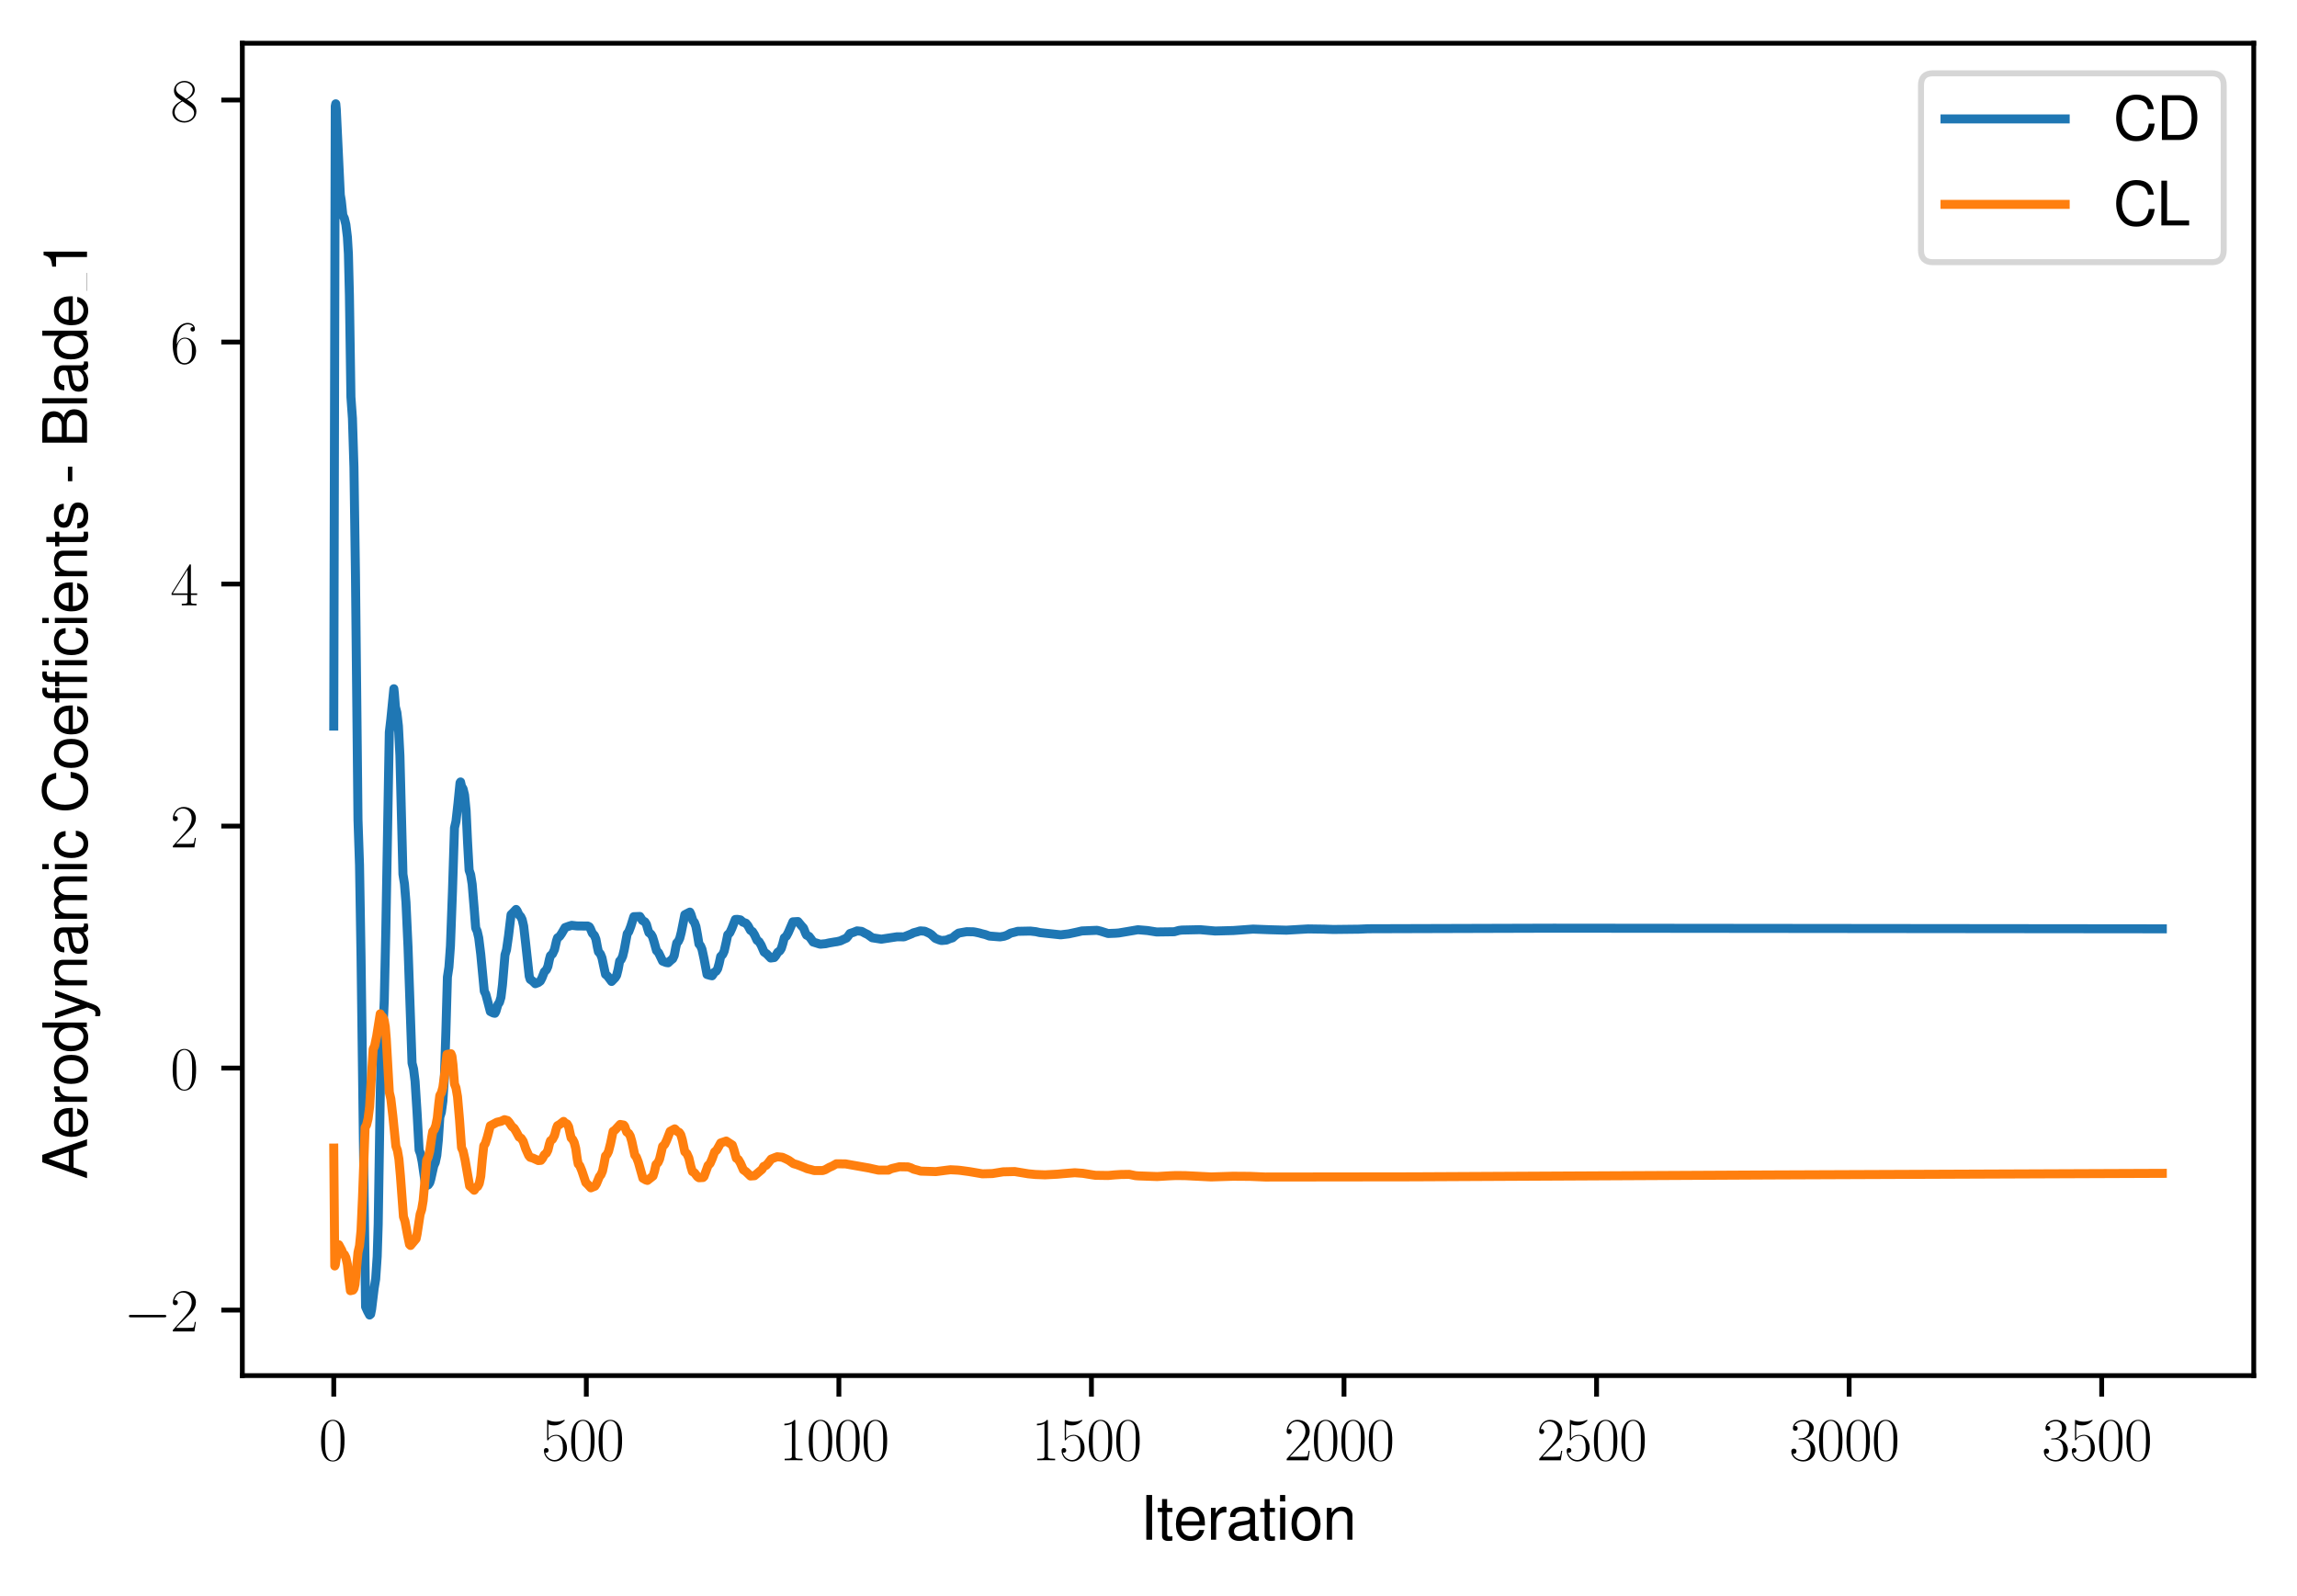 <?xml version="1.0" encoding="utf-8" standalone="no"?>
<!DOCTYPE svg PUBLIC "-//W3C//DTD SVG 1.1//EN"
  "http://www.w3.org/Graphics/SVG/1.1/DTD/svg11.dtd">
<svg xmlns:xlink="http://www.w3.org/1999/xlink" width="382.335pt" height="265.601pt" viewBox="0 0 382.335 265.601" xmlns="http://www.w3.org/2000/svg" version="1.1">
 <defs>
  <style type="text/css">*{stroke-linejoin: round; stroke-linecap: butt}</style>
 </defs>
 <g id="figure_1">
  <g id="patch_1">
   <path d="M 0 265.601 
L 382.335 265.601 
L 382.335 0 
L 0 0 
z
" style="fill: #ffffff"/>
  </g>
  <g id="axes_1">
   <g id="patch_2">
    <path d="M 40.335 228.96 
L 375.135 228.96 
L 375.135 7.2 
L 40.335 7.2 
z
" style="fill: #ffffff"/>
   </g>
   <g id="matplotlib.axis_1">
    <g id="xtick_1">
     <g id="line2d_1">
      <defs>
       <path id="mfc8bb92a14" d="M 0 0 
L 0 3.5 
" style="stroke: #000000; stroke-width: 0.8"/>
      </defs>
      <g>
       <use xlink:href="#mfc8bb92a14" x="55.553" y="228.96" style="stroke: #000000; stroke-width: 0.8"/>
      </g>
     </g>
     <g id="text_1">
      <!-- $\mathdefault{0}$ -->
      <g transform="translate(53.062 243.058) scale(0.1 -0.1)">
       <defs>
        <path id="CMR17-30" d="M 2688 2038 
C 2688 2430 2682 3099 2413 3613 
C 2176 4063 1798 4224 1466 4224 
C 1158 4224 768 4082 525 3620 
C 269 3137 243 2539 243 2038 
C 243 1671 250 1112 448 623 
C 723 -39 1216 -128 1466 -128 
C 1760 -128 2208 -7 2470 604 
C 2662 1048 2688 1568 2688 2038 
z
M 1466 -26 
C 1056 -26 813 328 723 816 
C 653 1196 653 1749 653 2109 
C 653 2604 653 3015 736 3407 
C 858 3954 1216 4121 1466 4121 
C 1728 4121 2067 3947 2189 3420 
C 2272 3054 2278 2623 2278 2109 
C 2278 1691 2278 1176 2202 797 
C 2067 96 1690 -26 1466 -26 
z
" transform="scale(0.016)"/>
       </defs>
       <use xlink:href="#CMR17-30" transform="scale(0.996)"/>
      </g>
     </g>
    </g>
    <g id="xtick_2">
     <g id="line2d_2">
      <g>
       <use xlink:href="#mfc8bb92a14" x="97.592" y="228.96" style="stroke: #000000; stroke-width: 0.8"/>
      </g>
     </g>
     <g id="text_2">
      <!-- $\mathdefault{500}$ -->
      <g transform="translate(90.12 243.058) scale(0.1 -0.1)">
       <defs>
        <path id="CMR17-35" d="M 730 3750 
C 794 3724 1056 3641 1325 3641 
C 1920 3641 2246 3961 2432 4140 
C 2432 4191 2432 4224 2394 4224 
C 2387 4224 2374 4224 2323 4198 
C 2099 4102 1837 4032 1517 4032 
C 1325 4032 1037 4055 723 4191 
C 653 4224 640 4224 634 4224 
C 602 4224 595 4217 595 4090 
L 595 2231 
C 595 2113 595 2080 659 2080 
C 691 2080 704 2093 736 2139 
C 941 2435 1222 2560 1542 2560 
C 1766 2560 2246 2415 2246 1293 
C 2246 1087 2246 716 2054 422 
C 1894 159 1645 25 1370 25 
C 947 25 518 319 403 812 
C 429 806 480 793 506 793 
C 589 793 749 838 749 1036 
C 749 1209 627 1280 506 1280 
C 358 1280 262 1190 262 1011 
C 262 454 704 -128 1382 -128 
C 2042 -128 2669 441 2669 1267 
C 2669 2054 2170 2662 1549 2662 
C 1222 2662 947 2540 730 2304 
L 730 3750 
z
" transform="scale(0.016)"/>
       </defs>
       <use xlink:href="#CMR17-35" transform="scale(0.996)"/>
       <use xlink:href="#CMR17-30" transform="translate(45.69 0) scale(0.996)"/>
       <use xlink:href="#CMR17-30" transform="translate(91.381 0) scale(0.996)"/>
      </g>
     </g>
    </g>
    <g id="xtick_3">
     <g id="line2d_3">
      <g>
       <use xlink:href="#mfc8bb92a14" x="139.631" y="228.96" style="stroke: #000000; stroke-width: 0.8"/>
      </g>
     </g>
     <g id="text_3">
      <!-- $\mathdefault{1000}$ -->
      <g transform="translate(129.669 243.058) scale(0.1 -0.1)">
       <defs>
        <path id="CMR17-31" d="M 1702 4083 
C 1702 4217 1696 4224 1606 4224 
C 1357 3927 979 3833 621 3820 
C 602 3820 570 3820 563 3808 
C 557 3795 557 3782 557 3648 
C 755 3648 1088 3686 1344 3839 
L 1344 467 
C 1344 243 1331 166 781 166 
L 589 166 
L 589 0 
C 896 6 1216 12 1523 12 
C 1830 12 2150 6 2458 0 
L 2458 166 
L 2266 166 
C 1715 166 1702 236 1702 467 
L 1702 4083 
z
" transform="scale(0.016)"/>
       </defs>
       <use xlink:href="#CMR17-31" transform="scale(0.996)"/>
       <use xlink:href="#CMR17-30" transform="translate(45.69 0) scale(0.996)"/>
       <use xlink:href="#CMR17-30" transform="translate(91.381 0) scale(0.996)"/>
       <use xlink:href="#CMR17-30" transform="translate(137.071 0) scale(0.996)"/>
      </g>
     </g>
    </g>
    <g id="xtick_4">
     <g id="line2d_4">
      <g>
       <use xlink:href="#mfc8bb92a14" x="181.67" y="228.96" style="stroke: #000000; stroke-width: 0.8"/>
      </g>
     </g>
     <g id="text_4">
      <!-- $\mathdefault{1500}$ -->
      <g transform="translate(171.708 243.058) scale(0.1 -0.1)">
       <use xlink:href="#CMR17-31" transform="scale(0.996)"/>
       <use xlink:href="#CMR17-35" transform="translate(45.69 0) scale(0.996)"/>
       <use xlink:href="#CMR17-30" transform="translate(91.381 0) scale(0.996)"/>
       <use xlink:href="#CMR17-30" transform="translate(137.071 0) scale(0.996)"/>
      </g>
     </g>
    </g>
    <g id="xtick_5">
     <g id="line2d_5">
      <g>
       <use xlink:href="#mfc8bb92a14" x="223.71" y="228.96" style="stroke: #000000; stroke-width: 0.8"/>
      </g>
     </g>
     <g id="text_5">
      <!-- $\mathdefault{2000}$ -->
      <g transform="translate(213.747 243.058) scale(0.1 -0.1)">
       <defs>
        <path id="CMR17-32" d="M 2669 990 
L 2554 990 
C 2490 537 2438 460 2413 422 
C 2381 371 1920 371 1830 371 
L 602 371 
C 832 620 1280 1073 1824 1596 
C 2214 1966 2669 2400 2669 3033 
C 2669 3788 2067 4224 1395 4224 
C 691 4224 262 3603 262 3027 
C 262 2777 448 2745 525 2745 
C 589 2745 781 2783 781 3007 
C 781 3206 614 3264 525 3264 
C 486 3264 448 3257 422 3244 
C 544 3788 915 4057 1306 4057 
C 1862 4057 2227 3616 2227 3033 
C 2227 2477 1901 1998 1536 1583 
L 262 147 
L 262 0 
L 2515 0 
L 2669 990 
z
" transform="scale(0.016)"/>
       </defs>
       <use xlink:href="#CMR17-32" transform="scale(0.996)"/>
       <use xlink:href="#CMR17-30" transform="translate(45.69 0) scale(0.996)"/>
       <use xlink:href="#CMR17-30" transform="translate(91.381 0) scale(0.996)"/>
       <use xlink:href="#CMR17-30" transform="translate(137.071 0) scale(0.996)"/>
      </g>
     </g>
    </g>
    <g id="xtick_6">
     <g id="line2d_6">
      <g>
       <use xlink:href="#mfc8bb92a14" x="265.749" y="228.96" style="stroke: #000000; stroke-width: 0.8"/>
      </g>
     </g>
     <g id="text_6">
      <!-- $\mathdefault{2500}$ -->
      <g transform="translate(255.786 243.058) scale(0.1 -0.1)">
       <use xlink:href="#CMR17-32" transform="scale(0.996)"/>
       <use xlink:href="#CMR17-35" transform="translate(45.69 0) scale(0.996)"/>
       <use xlink:href="#CMR17-30" transform="translate(91.381 0) scale(0.996)"/>
       <use xlink:href="#CMR17-30" transform="translate(137.071 0) scale(0.996)"/>
      </g>
     </g>
    </g>
    <g id="xtick_7">
     <g id="line2d_7">
      <g>
       <use xlink:href="#mfc8bb92a14" x="307.788" y="228.96" style="stroke: #000000; stroke-width: 0.8"/>
      </g>
     </g>
     <g id="text_7">
      <!-- $\mathdefault{3000}$ -->
      <g transform="translate(297.825 243.058) scale(0.1 -0.1)">
       <defs>
        <path id="CMR17-33" d="M 1414 2176 
C 1984 2176 2234 1673 2234 1094 
C 2234 322 1824 25 1453 25 
C 1114 25 563 193 390 691 
C 422 678 454 678 486 678 
C 640 678 755 780 755 947 
C 755 1132 614 1216 486 1216 
C 378 1216 211 1164 211 927 
C 211 335 787 -128 1466 -128 
C 2176 -128 2720 432 2720 1087 
C 2720 1718 2208 2176 1600 2246 
C 2086 2347 2554 2776 2554 3353 
C 2554 3856 2048 4224 1472 4224 
C 890 4224 378 3862 378 3347 
C 378 3123 544 3084 627 3084 
C 762 3084 877 3167 877 3334 
C 877 3500 762 3584 627 3584 
C 602 3584 570 3584 544 3571 
C 730 3999 1235 4076 1459 4076 
C 1683 4076 2106 3966 2106 3347 
C 2106 3167 2080 2851 1862 2574 
C 1670 2329 1453 2316 1242 2297 
C 1210 2297 1062 2284 1037 2284 
C 992 2278 966 2272 966 2227 
C 966 2182 973 2176 1101 2176 
L 1414 2176 
z
" transform="scale(0.016)"/>
       </defs>
       <use xlink:href="#CMR17-33" transform="scale(0.996)"/>
       <use xlink:href="#CMR17-30" transform="translate(45.69 0) scale(0.996)"/>
       <use xlink:href="#CMR17-30" transform="translate(91.381 0) scale(0.996)"/>
       <use xlink:href="#CMR17-30" transform="translate(137.071 0) scale(0.996)"/>
      </g>
     </g>
    </g>
    <g id="xtick_8">
     <g id="line2d_8">
      <g>
       <use xlink:href="#mfc8bb92a14" x="349.827" y="228.96" style="stroke: #000000; stroke-width: 0.8"/>
      </g>
     </g>
     <g id="text_8">
      <!-- $\mathdefault{3500}$ -->
      <g transform="translate(339.864 243.058) scale(0.1 -0.1)">
       <use xlink:href="#CMR17-33" transform="scale(0.996)"/>
       <use xlink:href="#CMR17-35" transform="translate(45.69 0) scale(0.996)"/>
       <use xlink:href="#CMR17-30" transform="translate(91.381 0) scale(0.996)"/>
       <use xlink:href="#CMR17-30" transform="translate(137.071 0) scale(0.996)"/>
      </g>
     </g>
    </g>
    <g id="text_9">
     <!-- Iteration -->
     <g transform="translate(189.787 256.279) scale(0.1 -0.1)">
      <defs>
       <path id="NimbusSanL-Regu-49" d="M 1242 4672 
L 640 4672 
L 640 0 
L 1242 0 
L 1242 4672 
z
" transform="scale(0.016)"/>
       <path id="NimbusSanL-Regu-74" d="M 1626 3328 
L 1075 3328 
L 1075 4249 
L 544 4249 
L 544 3328 
L 90 3328 
L 90 2892 
L 544 2892 
L 544 402 
C 544 64 774 -128 1190 -128 
C 1318 -128 1446 -116 1626 -84 
L 1626 364 
C 1555 345 1472 339 1370 339 
C 1139 339 1075 402 1075 634 
L 1075 2892 
L 1626 2892 
L 1626 3328 
z
" transform="scale(0.016)"/>
       <path id="NimbusSanL-Regu-65" d="M 3283 1484 
C 3283 1998 3245 2311 3149 2565 
C 2931 3123 2419 3456 1792 3456 
C 858 3456 256 2734 256 1619 
C 256 545 838 -128 1779 -128 
C 2547 -128 3078 307 3213 1018 
L 2675 1018 
C 2528 588 2227 364 1798 364 
C 1459 364 1171 514 992 787 
C 864 974 819 1161 813 1484 
L 3283 1484 
z
M 826 1920 
C 870 2552 1248 2963 1786 2963 
C 2310 2963 2714 2519 2714 1959 
C 2714 1946 2714 1933 2707 1920 
L 826 1920 
z
" transform="scale(0.016)"/>
       <path id="NimbusSanL-Regu-72" d="M 442 3328 
L 442 0 
L 979 0 
L 979 1727 
C 979 2203 1101 2514 1357 2698 
C 1523 2819 1683 2857 2054 2863 
L 2054 3404 
C 1965 3449 1920 3456 1850 3456 
C 1504 3456 1242 3251 934 2750 
L 934 3328 
L 442 3328 
z
" transform="scale(0.016)"/>
       <path id="NimbusSanL-Regu-61" d="M 3424 332 
C 3366 320 3341 320 3309 320 
C 3123 320 3021 415 3021 581 
L 3021 2542 
C 3021 3135 2586 3456 1760 3456 
C 1274 3456 870 3315 646 3065 
C 493 2893 429 2702 416 2370 
L 954 2370 
C 998 2778 1242 2963 1741 2963 
C 2221 2963 2490 2784 2490 2466 
L 2490 2326 
C 2490 2103 2355 2007 1933 1956 
C 1178 1861 1062 1835 858 1753 
C 467 1593 269 1294 269 861 
C 269 256 691 -128 1370 -128 
C 1792 -128 2131 19 2509 364 
C 2547 25 2714 -128 3059 -128 
C 3168 -128 3251 -116 3424 -71 
L 3424 332 
z
M 2490 1071 
C 2490 893 2438 785 2278 638 
C 2061 441 1798 339 1485 339 
C 1069 339 826 536 826 874 
C 826 1224 1062 1402 1632 1485 
C 2195 1562 2310 1587 2490 1670 
L 2490 1071 
z
" transform="scale(0.016)"/>
       <path id="NimbusSanL-Regu-69" d="M 960 3358 
L 429 3358 
L 429 0 
L 960 0 
L 960 3358 
z
M 960 4672 
L 422 4672 
L 422 3999 
L 960 3999 
L 960 4672 
z
" transform="scale(0.016)"/>
       <path id="NimbusSanL-Regu-6f" d="M 1741 3456 
C 800 3456 230 2784 230 1663 
C 230 543 794 -128 1747 -128 
C 2688 -128 3264 543 3264 1638 
C 3264 2791 2707 3456 1741 3456 
z
M 1747 2963 
C 2349 2963 2707 2472 2707 1644 
C 2707 861 2336 364 1747 364 
C 1152 364 787 855 787 1663 
C 787 2466 1152 2963 1747 2963 
z
" transform="scale(0.016)"/>
       <path id="NimbusSanL-Regu-6e" d="M 448 3328 
L 448 0 
L 986 0 
L 986 1835 
C 986 2539 1344 2988 1894 2988 
C 2317 2988 2586 2732 2586 2328 
L 2586 0 
L 3117 0 
L 3117 2539 
C 3117 3097 2701 3456 2054 3456 
C 1555 3456 1235 3263 941 2796 
L 941 3328 
L 448 3328 
z
" transform="scale(0.016)"/>
      </defs>
      <use xlink:href="#NimbusSanL-Regu-49" transform="scale(0.996)"/>
      <use xlink:href="#NimbusSanL-Regu-74" transform="translate(27.695 0) scale(0.996)"/>
      <use xlink:href="#NimbusSanL-Regu-65" transform="translate(55.39 0) scale(0.996)"/>
      <use xlink:href="#NimbusSanL-Regu-72" transform="translate(110.782 0) scale(0.996)"/>
      <use xlink:href="#NimbusSanL-Regu-61" transform="translate(142.961 0) scale(0.996)"/>
      <use xlink:href="#NimbusSanL-Regu-74" transform="translate(198.353 0) scale(0.996)"/>
      <use xlink:href="#NimbusSanL-Regu-69" transform="translate(226.048 0) scale(0.996)"/>
      <use xlink:href="#NimbusSanL-Regu-6f" transform="translate(248.165 0) scale(0.996)"/>
      <use xlink:href="#NimbusSanL-Regu-6e" transform="translate(303.556 0) scale(0.996)"/>
     </g>
    </g>
   </g>
   <g id="matplotlib.axis_2">
    <g id="ytick_1">
     <g id="line2d_9">
      <defs>
       <path id="md6dcb514a3" d="M 0 0 
L -3.5 0 
" style="stroke: #000000; stroke-width: 0.8"/>
      </defs>
      <g>
       <use xlink:href="#md6dcb514a3" x="40.335" y="218.059" style="stroke: #000000; stroke-width: 0.8"/>
      </g>
     </g>
     <g id="text_10">
      <!-- $\mathdefault{−2}$ -->
      <g transform="translate(20.605 221.608) scale(0.1 -0.1)">
       <defs>
        <path id="CMSY10-0" d="M 4218 1472 
C 4326 1472 4442 1472 4442 1600 
C 4442 1728 4326 1728 4218 1728 
L 755 1728 
C 646 1728 531 1728 531 1600 
C 531 1472 646 1472 755 1472 
L 4218 1472 
z
" transform="scale(0.016)"/>
       </defs>
       <use xlink:href="#CMSY10-0" transform="scale(0.996)"/>
       <use xlink:href="#CMR17-32" transform="translate(77.487 0) scale(0.996)"/>
      </g>
     </g>
    </g>
    <g id="ytick_2">
     <g id="line2d_10">
      <g>
       <use xlink:href="#md6dcb514a3" x="40.335" y="177.777" style="stroke: #000000; stroke-width: 0.8"/>
      </g>
     </g>
     <g id="text_11">
      <!-- $\mathdefault{0}$ -->
      <g transform="translate(28.353 181.327) scale(0.1 -0.1)">
       <use xlink:href="#CMR17-30" transform="scale(0.996)"/>
      </g>
     </g>
    </g>
    <g id="ytick_3">
     <g id="line2d_11">
      <g>
       <use xlink:href="#md6dcb514a3" x="40.335" y="137.496" style="stroke: #000000; stroke-width: 0.8"/>
      </g>
     </g>
     <g id="text_12">
      <!-- $\mathdefault{2}$ -->
      <g transform="translate(28.353 141.045) scale(0.1 -0.1)">
       <use xlink:href="#CMR17-32" transform="scale(0.996)"/>
      </g>
     </g>
    </g>
    <g id="ytick_4">
     <g id="line2d_12">
      <g>
       <use xlink:href="#md6dcb514a3" x="40.335" y="97.214" style="stroke: #000000; stroke-width: 0.8"/>
      </g>
     </g>
     <g id="text_13">
      <!-- $\mathdefault{4}$ -->
      <g transform="translate(28.353 100.763) scale(0.1 -0.1)">
       <defs>
        <path id="CMR17-34" d="M 2150 4147 
C 2150 4281 2144 4288 2029 4288 
L 128 1254 
L 128 1088 
L 1779 1088 
L 1779 460 
C 1779 230 1766 166 1318 166 
L 1197 166 
L 1197 0 
C 1402 12 1747 12 1965 12 
C 2182 12 2528 12 2733 0 
L 2733 166 
L 2611 166 
C 2163 166 2150 230 2150 460 
L 2150 1088 
L 2803 1088 
L 2803 1254 
L 2150 1254 
L 2150 4147 
z
M 1798 3723 
L 1798 1254 
L 256 1254 
L 1798 3723 
z
" transform="scale(0.016)"/>
       </defs>
       <use xlink:href="#CMR17-34" transform="scale(0.996)"/>
      </g>
     </g>
    </g>
    <g id="ytick_5">
     <g id="line2d_13">
      <g>
       <use xlink:href="#md6dcb514a3" x="40.335" y="56.932" style="stroke: #000000; stroke-width: 0.8"/>
      </g>
     </g>
     <g id="text_14">
      <!-- $\mathdefault{6}$ -->
      <g transform="translate(28.353 60.481) scale(0.1 -0.1)">
       <defs>
        <path id="CMR17-36" d="M 678 2198 
C 678 3712 1395 4076 1811 4076 
C 1946 4076 2272 4049 2400 3782 
C 2298 3782 2106 3782 2106 3558 
C 2106 3385 2246 3328 2336 3328 
C 2394 3328 2566 3353 2566 3571 
C 2566 3987 2246 4224 1805 4224 
C 1043 4224 243 3411 243 2011 
C 243 257 966 -128 1478 -128 
C 2099 -128 2688 431 2688 1295 
C 2688 2101 2170 2688 1517 2688 
C 1126 2688 838 2430 678 1979 
L 678 2198 
z
M 1478 25 
C 691 25 691 1212 691 1450 
C 691 1914 909 2585 1504 2585 
C 1613 2585 1926 2585 2138 2140 
C 2253 1889 2253 1624 2253 1302 
C 2253 954 2253 696 2118 438 
C 1978 173 1773 25 1478 25 
z
" transform="scale(0.016)"/>
       </defs>
       <use xlink:href="#CMR17-36" transform="scale(0.996)"/>
      </g>
     </g>
    </g>
    <g id="ytick_6">
     <g id="line2d_14">
      <g>
       <use xlink:href="#md6dcb514a3" x="40.335" y="16.651" style="stroke: #000000; stroke-width: 0.8"/>
      </g>
     </g>
     <g id="text_15">
      <!-- $\mathdefault{8}$ -->
      <g transform="translate(28.353 20.2) scale(0.1 -0.1)">
       <defs>
        <path id="CMR17-38" d="M 1741 2289 
C 2144 2494 2554 2803 2554 3298 
C 2554 3884 1990 4224 1472 4224 
C 890 4224 378 3800 378 3215 
C 378 3054 416 2777 666 2533 
C 730 2469 998 2276 1171 2154 
C 883 2006 211 1652 211 945 
C 211 282 838 -128 1459 -128 
C 2144 -128 2720 366 2720 1022 
C 2720 1607 2330 1877 2074 2051 
L 1741 2289 
z
M 902 2855 
C 851 2887 595 3086 595 3388 
C 595 3781 998 4076 1459 4076 
C 1965 4076 2336 3716 2336 3298 
C 2336 2700 1670 2359 1638 2359 
C 1632 2359 1626 2359 1574 2398 
L 902 2855 
z
M 2080 1536 
C 2176 1466 2483 1253 2483 861 
C 2483 385 2010 25 1472 25 
C 890 25 448 443 448 951 
C 448 1459 838 1884 1280 2083 
L 2080 1536 
z
" transform="scale(0.016)"/>
       </defs>
       <use xlink:href="#CMR17-38" transform="scale(0.996)"/>
      </g>
     </g>
    </g>
    <g id="text_16">
     <!-- Aerodynamic Coefficients - Blade_1 -->
     <g transform="translate(14.483 196.281) rotate(-90) scale(0.1 -0.1)">
      <defs>
       <path id="NimbusSanL-Regu-41" d="M 3034 1408 
L 3514 0 
L 4179 0 
L 2541 4672 
L 1773 4672 
L 109 0 
L 742 0 
L 1235 1408 
L 3034 1408 
z
M 2867 1907 
L 1382 1907 
L 2150 4032 
L 2867 1907 
z
" transform="scale(0.016)"/>
       <path id="NimbusSanL-Regu-64" d="M 3168 4672 
L 2637 4672 
L 2637 2937 
C 2413 3276 2054 3456 1606 3456 
C 736 3456 166 2759 166 1695 
C 166 568 723 -128 1626 -128 
C 2086 -128 2406 44 2694 460 
L 2694 19 
L 3168 19 
L 3168 4672 
z
M 1696 2956 
C 2272 2956 2637 2447 2637 1651 
C 2637 880 2266 371 1702 371 
C 1114 371 723 887 723 1663 
C 723 2440 1114 2956 1696 2956 
z
" transform="scale(0.016)"/>
       <path id="NimbusSanL-Regu-79" d="M 2483 3328 
L 1555 724 
L 698 3328 
L 128 3328 
L 1261 -29 
L 1056 -558 
C 973 -794 851 -884 627 -884 
C 550 -884 461 -871 346 -845 
L 346 -1325 
C 454 -1383 563 -1408 704 -1408 
C 877 -1408 1062 -1351 1203 -1248 
C 1370 -1127 1466 -986 1568 -718 
L 3059 3328 
L 2483 3328 
z
" transform="scale(0.016)"/>
       <path id="NimbusSanL-Regu-6d" d="M 448 3328 
L 448 0 
L 986 0 
L 986 2089 
C 986 2597 1338 2988 1773 2988 
C 2170 2988 2394 2744 2394 2315 
L 2394 0 
L 2931 0 
L 2931 2109 
C 2931 2597 3283 2988 3718 2988 
C 4109 2988 4339 2738 4339 2315 
L 4339 0 
L 4877 0 
L 4877 2520 
C 4877 3123 4531 3456 3904 3456 
C 3456 3456 3187 3321 2874 2943 
C 2675 3302 2406 3456 1971 3456 
C 1523 3456 1229 3289 941 2886 
L 941 3328 
L 448 3328 
z
" transform="scale(0.016)"/>
       <path id="NimbusSanL-Regu-63" d="M 3014 2237 
C 2989 2561 2918 2771 2790 2956 
C 2560 3270 2157 3456 1690 3456 
C 787 3456 198 2740 198 1632 
C 198 555 774 -128 1683 -128 
C 2483 -128 2989 352 3053 1167 
L 2515 1167 
C 2426 632 2150 364 1696 364 
C 1107 364 755 842 755 1632 
C 755 2466 1101 2963 1683 2963 
C 2131 2963 2413 2701 2477 2237 
L 3014 2237 
z
" transform="scale(0.016)"/>
       <path id="NimbusSanL-Regu-43" d="M 4237 3219 
C 4051 4236 3462 4736 2438 4736 
C 1811 4736 1306 4537 960 4154 
C 538 3696 307 3035 307 2284 
C 307 1522 544 867 986 415 
C 1344 44 1805 -128 2413 -128 
C 3552 -128 4192 485 4333 1712 
L 3718 1712 
C 3667 1394 3603 1178 3507 994 
C 3315 612 2918 396 2419 396 
C 1491 396 902 1134 902 2291 
C 902 3480 1466 4211 2368 4211 
C 2746 4211 3098 4096 3290 3918 
C 3462 3759 3558 3562 3629 3219 
L 4237 3219 
z
" transform="scale(0.016)"/>
       <path id="NimbusSanL-Regu-66" d="M 1651 3328 
L 1094 3328 
L 1094 3860 
C 1094 4087 1222 4204 1466 4204 
C 1510 4204 1530 4204 1651 4198 
L 1651 4639 
C 1530 4665 1459 4672 1350 4672 
C 858 4672 563 4390 563 3905 
L 563 3328 
L 115 3328 
L 115 2892 
L 563 2892 
L 563 0 
L 1094 0 
L 1094 2892 
L 1651 2892 
L 1651 3328 
z
" transform="scale(0.016)"/>
       <path id="NimbusSanL-Regu-2" d="M 1613 3328 
L 1056 3328 
L 1056 3860 
C 1056 4087 1184 4204 1427 4204 
C 1472 4204 1491 4204 1613 4198 
L 1613 4639 
C 1491 4665 1421 4672 1312 4672 
C 819 4672 525 4390 525 3905 
L 525 3328 
L 77 3328 
L 77 2892 
L 525 2892 
L 525 0 
L 1056 0 
L 1056 2892 
L 1613 2892 
L 1613 3328 
z
M 2790 3328 
L 2259 3328 
L 2259 0 
L 2790 0 
L 2790 3328 
z
M 2790 4672 
L 2259 4672 
L 2259 3999 
L 2790 3999 
L 2790 4672 
z
" transform="scale(0.016)"/>
       <path id="NimbusSanL-Regu-73" d="M 2803 2428 
C 2797 3084 2362 3456 1587 3456 
C 806 3456 301 3052 301 2434 
C 301 1912 570 1663 1363 1472 
L 1862 1351 
C 2234 1262 2381 1129 2381 887 
C 2381 574 2067 364 1600 364 
C 1312 364 1069 447 934 587 
C 851 683 813 778 781 1014 
L 218 1014 
C 243 243 678 -128 1555 -128 
C 2400 -128 2938 288 2938 931 
C 2938 1428 2656 1702 1990 1861 
L 1478 1982 
C 1043 2084 858 2224 858 2459 
C 858 2765 1133 2963 1568 2963 
C 1997 2963 2227 2778 2240 2428 
L 2803 2428 
z
" transform="scale(0.016)"/>
       <path id="NimbusSanL-Regu-2d" d="M 1818 1996 
L 294 1996 
L 294 1536 
L 1818 1536 
L 1818 1996 
z
" transform="scale(0.016)"/>
       <path id="NimbusSanL-Regu-42" d="M 506 0 
L 2611 0 
C 3053 0 3379 121 3629 390 
C 3859 632 3987 961 3987 1321 
C 3987 1878 3731 2214 3136 2444 
C 3558 2643 3782 2994 3782 3476 
C 3782 3821 3654 4127 3411 4345 
C 3168 4569 2848 4672 2400 4672 
L 506 4672 
L 506 0 
z
M 1101 2636 
L 1101 4147 
L 2253 4147 
C 2586 4147 2771 4101 2931 3977 
C 3098 3847 3187 3652 3187 3391 
C 3187 3138 3098 2936 2931 2806 
C 2771 2682 2586 2636 2253 2636 
L 1101 2636 
z
M 1101 524 
L 1101 2112 
L 2554 2112 
C 2842 2112 3034 2042 3174 1890 
C 3315 1745 3392 1542 3392 1315 
C 3392 1093 3315 891 3174 746 
C 3034 594 2842 524 2554 524 
L 1101 524 
z
" transform="scale(0.016)"/>
       <path id="NimbusSanL-Regu-6c" d="M 973 4672 
L 435 4672 
L 435 0 
L 973 0 
L 973 4672 
z
" transform="scale(0.016)"/>
       <path id="NimbusSanL-Regu-31" d="M 1658 3232 
L 1658 0 
L 2221 0 
L 2221 4537 
L 1850 4537 
C 1651 3840 1523 3744 653 3635 
L 653 3232 
L 1658 3232 
z
" transform="scale(0.016)"/>
      </defs>
      <use xlink:href="#NimbusSanL-Regu-41" transform="scale(0.996)"/>
      <use xlink:href="#NimbusSanL-Regu-65" transform="translate(66.45 0) scale(0.996)"/>
      <use xlink:href="#NimbusSanL-Regu-72" transform="translate(121.842 0) scale(0.996)"/>
      <use xlink:href="#NimbusSanL-Regu-6f" transform="translate(155.017 0) scale(0.996)"/>
      <use xlink:href="#NimbusSanL-Regu-64" transform="translate(210.409 0) scale(0.996)"/>
      <use xlink:href="#NimbusSanL-Regu-79" transform="translate(265.8 0) scale(0.996)"/>
      <use xlink:href="#NimbusSanL-Regu-6e" transform="translate(315.613 0) scale(0.996)"/>
      <use xlink:href="#NimbusSanL-Regu-61" transform="translate(371.005 0) scale(0.996)"/>
      <use xlink:href="#NimbusSanL-Regu-6d" transform="translate(426.397 0) scale(0.996)"/>
      <use xlink:href="#NimbusSanL-Regu-69" transform="translate(509.385 0) scale(0.996)"/>
      <use xlink:href="#NimbusSanL-Regu-63" transform="translate(531.502 0) scale(0.996)"/>
      <use xlink:href="#NimbusSanL-Regu-43" transform="translate(609.01 0) scale(0.996)"/>
      <use xlink:href="#NimbusSanL-Regu-6f" transform="translate(680.94 0) scale(0.996)"/>
      <use xlink:href="#NimbusSanL-Regu-65" transform="translate(736.332 0) scale(0.996)"/>
      <use xlink:href="#NimbusSanL-Regu-66" transform="translate(791.724 0) scale(0.996)"/>
      <use xlink:href="#NimbusSanL-Regu-2" transform="translate(819.419 0) scale(0.996)"/>
      <use xlink:href="#NimbusSanL-Regu-63" transform="translate(869.232 0) scale(0.996)"/>
      <use xlink:href="#NimbusSanL-Regu-69" transform="translate(919.045 0) scale(0.996)"/>
      <use xlink:href="#NimbusSanL-Regu-65" transform="translate(941.162 0) scale(0.996)"/>
      <use xlink:href="#NimbusSanL-Regu-6e" transform="translate(996.554 0) scale(0.996)"/>
      <use xlink:href="#NimbusSanL-Regu-74" transform="translate(1051.945 0) scale(0.996)"/>
      <use xlink:href="#NimbusSanL-Regu-73" transform="translate(1079.641 0) scale(0.996)"/>
      <use xlink:href="#NimbusSanL-Regu-2d" transform="translate(1157.149 0) scale(0.996)"/>
      <use xlink:href="#NimbusSanL-Regu-42" transform="translate(1218.019 0) scale(0.996)"/>
      <use xlink:href="#NimbusSanL-Regu-6c" transform="translate(1284.469 0) scale(0.996)"/>
      <use xlink:href="#NimbusSanL-Regu-61" transform="translate(1306.586 0) scale(0.996)"/>
      <use xlink:href="#NimbusSanL-Regu-64" transform="translate(1361.978 0) scale(0.996)"/>
      <use xlink:href="#NimbusSanL-Regu-65" transform="translate(1417.37 0) scale(0.996)"/>
      <use xlink:href="#NimbusSanL-Regu-31" transform="translate(1508.627 0) scale(0.996)"/>
      <path d="M 1478.739 0 
L 1508.627 0 
L 1508.627 0.399 
L 1478.739 0.399 
L 1478.739 0 
z
"/>
     </g>
    </g>
   </g>
   <g id="line2d_15">
    <path d="M 55.553 120.852 
L 55.805 17.677 
L 55.889 17.28 
L 55.973 18.187 
L 56.646 32.441 
L 56.814 33.452 
L 57.066 35.819 
L 57.319 36.346 
L 57.571 37.372 
L 57.823 39.45 
L 57.991 42.266 
L 58.159 49.176 
L 58.412 66.084 
L 58.664 69.648 
L 58.916 77.793 
L 59.168 95.726 
L 59.589 136.463 
L 59.841 143.957 
L 60.093 159.203 
L 60.85 217.509 
L 61.186 218.26 
L 61.522 218.88 
L 61.691 218.738 
L 61.859 217.895 
L 62.279 214.441 
L 62.531 212.903 
L 62.784 209.13 
L 62.952 203.747 
L 63.288 182.418 
L 63.456 174.899 
L 63.709 172.271 
L 63.961 166.546 
L 64.213 155.219 
L 64.802 121.886 
L 65.054 119.71 
L 65.558 114.639 
L 65.642 115.421 
L 65.81 117.64 
L 66.063 118.615 
L 66.315 120.83 
L 66.567 125.74 
L 66.819 135.687 
L 67.072 145.515 
L 67.324 147.114 
L 67.576 150.227 
L 67.912 157.563 
L 68.585 176.935 
L 68.837 177.927 
L 69.09 179.982 
L 69.426 185.277 
L 69.762 191.426 
L 70.014 192.095 
L 70.267 193.353 
L 70.855 197.443 
L 70.939 197.349 
L 71.276 197.212 
L 71.528 196.86 
L 71.696 196.303 
L 72.2 194.049 
L 72.453 193.489 
L 72.705 192.317 
L 72.957 189.807 
L 73.209 185.947 
L 73.462 185.125 
L 73.714 183.285 
L 73.966 179.475 
L 74.218 171.774 
L 74.471 162.634 
L 74.723 160.96 
L 74.975 157.466 
L 75.311 148.422 
L 75.648 137.796 
L 75.9 136.7 
L 76.236 133.686 
L 76.573 130.291 
L 76.657 130.155 
L 76.825 130.886 
L 77.077 131.295 
L 77.329 132.329 
L 77.581 134.895 
L 77.834 140.309 
L 78.086 144.841 
L 78.338 145.579 
L 78.59 147.163 
L 78.927 151.221 
L 79.179 154.464 
L 79.431 155.001 
L 79.683 156.093 
L 80.02 158.822 
L 80.608 164.993 
L 80.861 165.489 
L 81.197 166.751 
L 81.617 168.363 
L 82.122 168.612 
L 82.374 168.653 
L 82.542 168.348 
L 82.878 167.199 
L 83.131 166.84 
L 83.383 165.993 
L 83.635 163.924 
L 84.055 158.938 
L 84.308 158.095 
L 84.644 155.763 
L 85.064 152.237 
L 85.401 151.909 
L 85.905 151.371 
L 86.073 151.597 
L 86.41 152.315 
L 86.662 152.543 
L 86.914 153.064 
L 87.166 154.151 
L 87.503 157.104 
L 88.091 162.497 
L 88.259 163.015 
L 88.68 163.313 
L 89.1 163.732 
L 89.605 163.54 
L 89.941 163.291 
L 90.193 162.813 
L 90.614 161.744 
L 90.95 161.415 
L 91.202 160.834 
L 91.454 159.665 
L 91.623 159.067 
L 91.959 158.775 
L 92.295 158.058 
L 92.631 156.594 
L 92.8 156.095 
L 93.136 155.875 
L 93.472 155.394 
L 94.061 154.386 
L 94.649 154.173 
L 95.154 154.019 
L 95.995 154.115 
L 96.499 154.123 
L 97.844 154.134 
L 98.097 154.268 
L 98.265 154.551 
L 98.601 155.347 
L 98.937 155.698 
L 99.19 156.329 
L 99.442 157.663 
L 99.61 158.416 
L 99.946 158.801 
L 100.199 159.442 
L 100.535 161.029 
L 100.787 162.178 
L 101.123 162.451 
L 101.796 163.359 
L 102.385 162.751 
L 102.637 162.348 
L 102.889 161.351 
L 103.141 159.972 
L 103.394 159.706 
L 103.646 159.149 
L 103.898 158.116 
L 104.402 155.407 
L 104.655 155.076 
L 104.991 154.195 
L 105.495 152.578 
L 106.504 152.539 
L 106.757 152.928 
L 106.925 153.204 
L 107.345 153.442 
L 107.597 153.85 
L 107.85 154.74 
L 108.018 155.237 
L 108.354 155.488 
L 108.606 155.922 
L 108.859 156.731 
L 109.279 158.226 
L 109.615 158.573 
L 109.952 159.273 
L 110.288 159.975 
L 110.876 160.204 
L 111.213 160.254 
L 111.633 159.859 
L 111.97 159.59 
L 112.222 159.046 
L 112.474 157.731 
L 112.642 156.962 
L 112.894 156.708 
L 113.147 156.169 
L 113.399 155.18 
L 113.987 152.247 
L 114.408 152.027 
L 114.828 151.815 
L 114.996 152.16 
L 115.333 153.217 
L 115.585 153.529 
L 115.837 154.213 
L 116.089 155.576 
L 116.342 157.126 
L 116.594 157.405 
L 116.846 157.995 
L 117.182 159.544 
L 117.687 162.202 
L 118.191 162.347 
L 118.528 162.415 
L 118.696 162.183 
L 118.864 161.855 
L 119.2 161.653 
L 119.452 161.256 
L 119.705 160.353 
L 119.957 159.196 
L 120.293 158.86 
L 120.546 158.297 
L 120.882 156.814 
L 121.134 155.584 
L 121.47 155.269 
L 121.807 154.55 
L 122.395 153.043 
L 122.732 153.022 
L 123.236 153.108 
L 123.488 153.327 
L 123.656 153.484 
L 124.161 153.665 
L 124.497 154.08 
L 124.918 154.848 
L 125.254 155.061 
L 125.59 155.596 
L 126.011 156.504 
L 126.347 156.743 
L 126.683 157.301 
L 127.188 158.465 
L 127.608 158.762 
L 128.281 159.457 
L 128.869 159.378 
L 129.121 159.076 
L 129.458 158.504 
L 129.794 158.271 
L 130.046 157.87 
L 130.299 157.055 
L 130.551 156.088 
L 130.887 155.82 
L 131.223 155.191 
L 131.98 153.433 
L 132.821 153.385 
L 133.409 154.094 
L 133.746 154.466 
L 134.082 155.322 
L 134.25 155.647 
L 134.671 155.868 
L 135.007 156.298 
L 135.343 156.793 
L 135.932 156.976 
L 136.52 157.16 
L 137.445 157.072 
L 137.95 156.954 
L 138.959 156.782 
L 139.295 156.737 
L 139.884 156.6 
L 140.472 156.323 
L 140.892 156.14 
L 141.145 155.847 
L 141.481 155.374 
L 142.07 155.18 
L 142.658 154.942 
L 143.415 155.02 
L 144.003 155.344 
L 144.424 155.542 
L 145.18 156.086 
L 146.694 156.321 
L 149.3 155.925 
L 150.477 155.934 
L 151.823 155.392 
L 151.991 155.28 
L 152.663 155.101 
L 153.168 154.938 
L 153.925 154.996 
L 154.681 155.338 
L 155.018 155.558 
L 155.69 156.187 
L 156.279 156.421 
L 156.699 156.546 
L 157.54 156.472 
L 158.044 156.255 
L 158.549 156.098 
L 159.053 155.663 
L 159.558 155.312 
L 160.315 155.175 
L 160.903 155.073 
L 161.996 155.095 
L 162.332 155.147 
L 163.005 155.291 
L 163.425 155.414 
L 164.014 155.558 
L 164.687 155.803 
L 166.452 155.941 
L 167.125 155.833 
L 167.629 155.654 
L 168.218 155.318 
L 168.891 155.155 
L 169.395 155.014 
L 171.497 154.972 
L 172.422 155.075 
L 173.094 155.226 
L 176.542 155.599 
L 177.887 155.439 
L 179.4 155.114 
L 180.073 154.952 
L 182.595 154.846 
L 183.184 154.982 
L 184.445 155.378 
L 185.622 155.333 
L 186.211 155.29 
L 187.64 155.051 
L 189.406 154.75 
L 191.003 154.884 
L 192.517 155.123 
L 195.459 155.083 
L 196.216 154.867 
L 196.72 154.805 
L 199.747 154.74 
L 202.27 154.964 
L 205.296 154.883 
L 208.576 154.644 
L 211.266 154.747 
L 214.125 154.825 
L 217.74 154.615 
L 220.431 154.655 
L 221.944 154.705 
L 226.148 154.657 
L 227.745 154.587 
L 258.602 154.494 
L 359.917 154.599 
L 359.917 154.599 
" clip-path="url(#pd0cece91bb)" style="fill: none; stroke: #1f77b4; stroke-width: 1.5; stroke-linecap: square"/>
   </g>
   <g id="line2d_16">
    <path d="M 55.553 191.09 
L 55.721 210.713 
L 55.805 210.558 
L 56.057 208.804 
L 56.31 207.234 
L 56.394 207.181 
L 56.898 208.118 
L 57.066 208.615 
L 57.319 208.814 
L 57.571 209.323 
L 57.823 210.451 
L 58.075 212.871 
L 58.328 214.832 
L 58.748 214.729 
L 58.916 214.484 
L 59.084 213.797 
L 59.252 212.111 
L 59.589 208.463 
L 59.841 207.352 
L 60.093 204.816 
L 60.345 199.22 
L 60.766 187.687 
L 61.018 187.228 
L 61.27 186.196 
L 61.522 184.234 
L 61.775 180.065 
L 62.111 174.62 
L 62.363 174.077 
L 62.7 172.453 
L 63.288 168.745 
L 63.456 169.06 
L 63.709 169.277 
L 63.961 169.894 
L 64.129 170.887 
L 64.297 172.926 
L 64.802 181.813 
L 65.054 182.888 
L 65.39 185.771 
L 65.895 190.781 
L 66.147 191.47 
L 66.399 192.919 
L 66.651 195.733 
L 67.156 202.529 
L 67.408 203.257 
L 67.828 205.523 
L 68.165 207.133 
L 68.333 207.301 
L 69.258 206.198 
L 69.426 205.399 
L 69.93 202.113 
L 70.183 201.334 
L 70.435 199.829 
L 70.771 196.049 
L 71.023 193.097 
L 71.276 192.596 
L 71.528 191.609 
L 71.864 189.256 
L 72.032 188.313 
L 72.285 188.001 
L 72.537 187.356 
L 72.789 186.097 
L 73.041 183.658 
L 73.209 182.328 
L 73.462 181.895 
L 73.714 180.975 
L 74.05 178.542 
L 74.386 175.511 
L 75.059 175.386 
L 75.227 175.809 
L 75.395 177.182 
L 75.648 180.418 
L 75.9 181.074 
L 76.152 182.528 
L 76.488 186.367 
L 76.825 191.05 
L 77.077 191.567 
L 77.413 193.081 
L 78.17 197.408 
L 78.506 197.695 
L 78.927 198.108 
L 79.011 198.012 
L 79.179 197.695 
L 79.515 197.478 
L 79.767 196.996 
L 80.02 195.794 
L 80.272 193.031 
L 80.524 190.716 
L 80.776 190.347 
L 81.113 189.282 
L 81.617 187.369 
L 82.122 187.109 
L 82.71 186.791 
L 83.383 186.64 
L 83.971 186.364 
L 84.476 186.505 
L 84.728 186.781 
L 85.233 187.533 
L 85.569 187.784 
L 85.905 188.33 
L 86.41 189.26 
L 86.746 189.454 
L 87.082 189.959 
L 87.503 191.21 
L 88.007 192.336 
L 88.259 192.633 
L 88.68 192.75 
L 89.605 193.171 
L 90.025 193.136 
L 90.277 192.832 
L 90.614 192.203 
L 90.95 191.936 
L 91.202 191.427 
L 91.454 190.403 
L 91.623 189.883 
L 91.959 189.628 
L 92.295 188.993 
L 92.631 187.76 
L 92.8 187.358 
L 93.136 187.176 
L 93.809 186.65 
L 93.977 186.863 
L 94.397 187.087 
L 94.649 187.542 
L 94.902 188.707 
L 95.07 189.415 
L 95.322 189.653 
L 95.574 190.161 
L 95.826 191.13 
L 96.079 192.892 
L 96.247 193.749 
L 96.499 194.018 
L 96.835 194.831 
L 97.508 196.834 
L 97.844 197.157 
L 98.349 197.711 
L 98.601 197.602 
L 99.021 197.435 
L 99.274 197.054 
L 99.778 195.832 
L 100.03 195.53 
L 100.283 194.922 
L 100.535 193.757 
L 100.787 192.399 
L 101.039 192.152 
L 101.292 191.633 
L 101.628 190.32 
L 102.048 188.308 
L 102.385 188.075 
L 103.225 187.159 
L 103.814 187.263 
L 103.982 187.47 
L 104.15 187.959 
L 104.318 188.411 
L 104.655 188.657 
L 104.907 189.096 
L 105.159 189.959 
L 105.664 192.277 
L 105.916 192.575 
L 106.252 193.439 
L 107.009 196.116 
L 107.513 196.401 
L 107.766 196.475 
L 108.69 195.749 
L 108.943 194.943 
L 109.195 193.828 
L 109.531 193.495 
L 109.783 192.924 
L 110.036 191.896 
L 110.288 190.802 
L 110.624 190.508 
L 110.961 189.811 
L 111.549 188.3 
L 111.97 188.071 
L 112.306 187.894 
L 112.474 188.035 
L 112.642 188.275 
L 113.063 188.494 
L 113.315 188.868 
L 113.567 189.708 
L 113.987 191.703 
L 114.324 192.005 
L 114.66 192.748 
L 114.996 194.182 
L 115.249 195 
L 115.585 195.192 
L 116.089 195.854 
L 116.342 196.029 
L 117.014 195.99 
L 117.182 195.827 
L 117.435 195.15 
L 117.855 193.987 
L 118.191 193.664 
L 118.528 192.885 
L 118.948 191.728 
L 119.284 191.447 
L 119.621 190.854 
L 119.957 190.237 
L 120.461 190.068 
L 120.882 189.921 
L 121.891 190.582 
L 122.143 191.297 
L 122.563 192.777 
L 122.9 193.005 
L 123.236 193.576 
L 123.74 194.718 
L 124.161 195.012 
L 124.918 195.742 
L 125.59 195.691 
L 126.851 194.624 
L 127.104 194.153 
L 127.524 193.962 
L 127.86 193.582 
L 128.365 192.924 
L 128.953 192.688 
L 129.374 192.535 
L 130.215 192.623 
L 130.887 192.923 
L 131.308 193.14 
L 132.064 193.678 
L 132.653 193.848 
L 133.494 194.17 
L 133.998 194.371 
L 134.334 194.519 
L 135.007 194.686 
L 135.511 194.829 
L 136.941 194.829 
L 137.361 194.691 
L 138.034 194.308 
L 138.538 194.088 
L 139.211 193.707 
L 140.724 193.723 
L 144.76 194.434 
L 145.012 194.499 
L 145.769 194.664 
L 146.189 194.756 
L 147.871 194.764 
L 148.291 194.557 
L 148.544 194.478 
L 149.216 194.322 
L 149.721 194.199 
L 151.15 194.226 
L 151.654 194.392 
L 152.075 194.605 
L 152.748 194.779 
L 153.252 194.928 
L 155.774 195.009 
L 157.456 194.791 
L 158.213 194.701 
L 159.39 194.761 
L 159.81 194.8 
L 161.324 195.004 
L 163.51 195.376 
L 165.191 195.332 
L 166.957 195.044 
L 168.891 194.998 
L 171.161 195.374 
L 172.338 195.487 
L 173.935 195.546 
L 176.037 195.437 
L 176.878 195.357 
L 178.896 195.196 
L 180.241 195.292 
L 181.839 195.55 
L 182.343 195.623 
L 184.445 195.654 
L 185.538 195.555 
L 186.547 195.49 
L 187.976 195.469 
L 188.985 195.681 
L 189.49 195.72 
L 192.601 195.83 
L 194.703 195.706 
L 195.712 195.664 
L 197.309 195.681 
L 201.597 195.896 
L 205.212 195.781 
L 208.071 195.802 
L 210.593 195.909 
L 235.144 195.877 
L 294.672 195.565 
L 359.917 195.298 
L 359.917 195.298 
" clip-path="url(#pd0cece91bb)" style="fill: none; stroke: #ff7f0e; stroke-width: 1.5; stroke-linecap: square"/>
   </g>
   <g id="patch_3">
    <path d="M 40.335 228.96 
L 40.335 7.2 
" style="fill: none; stroke: #000000; stroke-width: 0.8; stroke-linejoin: miter; stroke-linecap: square"/>
   </g>
   <g id="patch_4">
    <path d="M 375.135 228.96 
L 375.135 7.2 
" style="fill: none; stroke: #000000; stroke-width: 0.8; stroke-linejoin: miter; stroke-linecap: square"/>
   </g>
   <g id="patch_5">
    <path d="M 40.335 228.96 
L 375.135 228.96 
" style="fill: none; stroke: #000000; stroke-width: 0.8; stroke-linejoin: miter; stroke-linecap: square"/>
   </g>
   <g id="patch_6">
    <path d="M 40.335 7.2 
L 375.135 7.2 
" style="fill: none; stroke: #000000; stroke-width: 0.8; stroke-linejoin: miter; stroke-linecap: square"/>
   </g>
   <g id="legend_1">
    <g id="patch_7">
     <path d="M 321.749 43.641 
L 368.135 43.641 
Q 370.135 43.641 370.135 41.641 
L 370.135 14.2 
Q 370.135 12.2 368.135 12.2 
L 321.749 12.2 
Q 319.749 12.2 319.749 14.2 
L 319.749 41.641 
Q 319.749 43.641 321.749 43.641 
z
" style="fill: #ffffff; opacity: 0.8; stroke: #cccccc; stroke-linejoin: miter"/>
    </g>
    <g id="line2d_17">
     <path d="M 323.749 19.798 
L 333.749 19.798 
L 343.749 19.798 
" style="fill: none; stroke: #1f77b4; stroke-width: 1.5; stroke-linecap: square"/>
    </g>
    <g id="text_17">
     <!-- CD -->
     <g transform="translate(351.749 23.298) scale(0.1 -0.1)">
      <defs>
       <path id="NimbusSanL-Regu-44" d="M 570 0 
L 2368 0 
C 3546 0 4269 883 4269 2339 
C 4269 3788 3552 4672 2368 4672 
L 570 4672 
L 570 0 
z
M 1165 524 
L 1165 4147 
L 2266 4147 
C 3187 4147 3674 3525 3674 2332 
C 3674 1153 3187 524 2266 524 
L 1165 524 
z
" transform="scale(0.016)"/>
      </defs>
      <use xlink:href="#NimbusSanL-Regu-43" transform="scale(0.996)"/>
      <use xlink:href="#NimbusSanL-Regu-44" transform="translate(71.93 0) scale(0.996)"/>
     </g>
    </g>
    <g id="line2d_18">
     <path d="M 323.749 34.019 
L 333.749 34.019 
L 343.749 34.019 
" style="fill: none; stroke: #ff7f0e; stroke-width: 1.5; stroke-linecap: square"/>
    </g>
    <g id="text_18">
     <!-- CL -->
     <g transform="translate(351.749 37.519) scale(0.1 -0.1)">
      <defs>
       <path id="NimbusSanL-Regu-4c" d="M 1107 4672 
L 512 4672 
L 512 0 
L 3411 0 
L 3411 524 
L 1107 524 
L 1107 4672 
z
" transform="scale(0.016)"/>
      </defs>
      <use xlink:href="#NimbusSanL-Regu-43" transform="scale(0.996)"/>
      <use xlink:href="#NimbusSanL-Regu-4c" transform="translate(71.93 0) scale(0.996)"/>
     </g>
    </g>
   </g>
  </g>
 </g>
 <defs>
  <clipPath id="pd0cece91bb">
   <rect x="40.335" y="7.2" width="334.8" height="221.76"/>
  </clipPath>
 </defs>
</svg>

